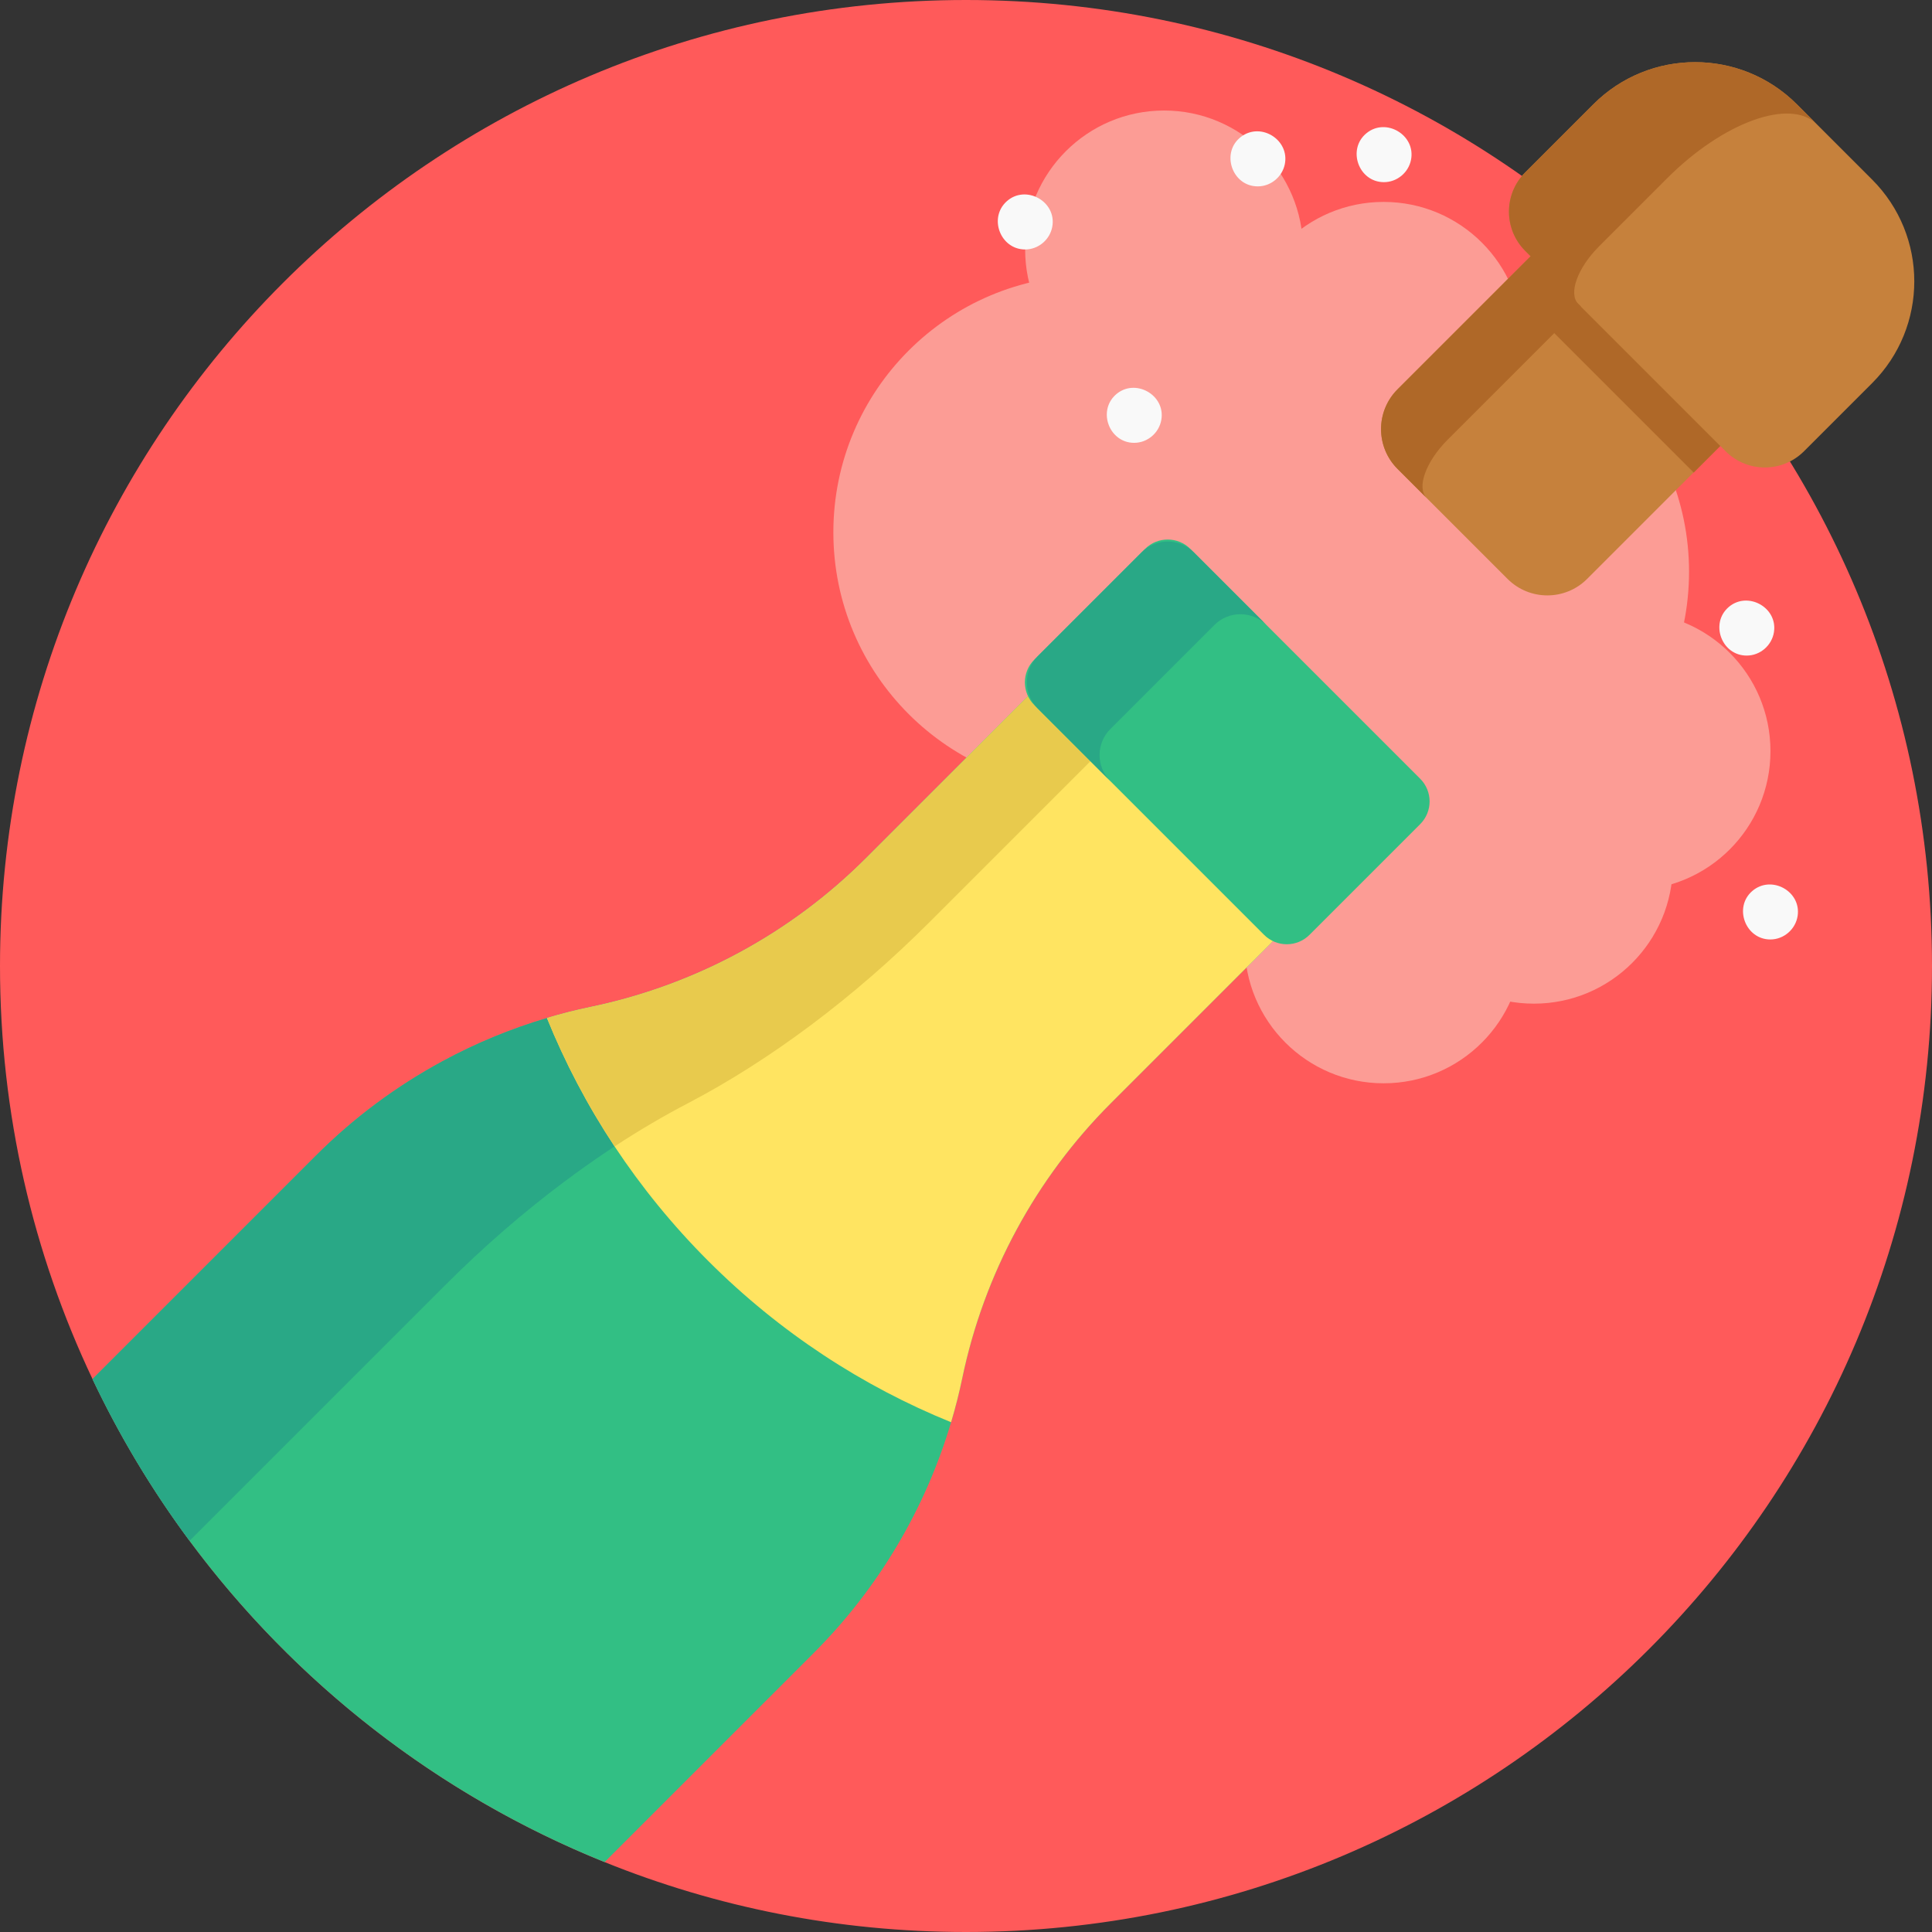 <?xml version="1.0" encoding="iso-8859-1"?>
<!-- Generator: Adobe Illustrator 19.0.0, SVG Export Plug-In . SVG Version: 6.00 Build 0)  -->
<svg version="1.1" id="Capa_1" xmlns="http://www.w3.org/2000/svg" xmlns:xlink="http://www.w3.org/1999/xlink" x="0px" y="0px"
	 viewBox="0 0 512 512" style="enable-background:new 0 0 512 512;" xml:space="preserve">
<rect x="0" y="0" width="512" height="512" fill="#333333" stroke="none"/>
<path style="fill:#FF5A5A;" d="M512,256c0,141.385-114.615,256-256,256c-33.865,0-66.194-6.572-95.775-18.526
	c-44.084-17.784-82.077-47.501-109.986-85.149c-9.906-13.354-18.536-27.7-25.725-42.862C8.798,332.278,0,295.163,0,256
	C0,114.615,114.615,0,256,0S512,114.615,512,256z"/>
<g>
	<circle style="fill:#FC9C95;" cx="288.956" cy="141.072" r="68.106"/>
	<circle style="fill:#FC9C95;" cx="379.507" cy="151.51" r="68.106"/>
	<circle style="fill:#FC9C95;" cx="308.496" cy="66.111" r="36.822"/>
	<circle style="fill:#FC9C95;" cx="406.497" cy="229.157" r="36.822"/>
	<circle style="fill:#FC9C95;" cx="432.368" cy="199.063" r="36.822"/>
	<circle style="fill:#FC9C95;" cx="366.676" cy="250.263" r="36.822"/>
	<circle style="fill:#FC9C95;" cx="366.676" cy="90.331" r="36.822"/>
</g>
<path style="fill:#C6813C;" d="M496.137,47.594L476.183,27.64c-14.893-14.893-39.038-14.893-53.93,0l-18.057,18.057
	c-5.74,5.74-5.74,15.044,0,20.783l1.43,1.43l-35.268,35.268c-5.821,5.821-5.821,15.26,0,21.081l29.162,29.162
	c5.821,5.821,15.26,5.821,21.081,0l35.268-35.268l1.43,1.43c5.74,5.74,15.044,5.74,20.783,0l18.057-18.057
	C511.029,86.631,511.029,62.486,496.137,47.594z"/>
<g>
	<path style="fill:#AF6828;" d="M378.081,131.983l-7.721-7.721c-5.822-5.822-5.822-15.265,0-21.087l35.265-35.265l-1.434-1.434
		c-5.733-5.733-5.733-15.043,0-20.777l18.058-18.058c14.895-14.895,39.042-14.895,53.937,0l5.283,5.283
		c-6.997-6.997-24.744-0.599-39.639,14.297L423.772,65.28c-5.733,5.733-8.201,12.575-5.505,15.272l0.673,0.673l-35.265,35.265
		C377.851,122.311,375.346,129.249,378.081,131.983z"/>
	
		<rect x="391.694" y="91.572" transform="matrix(-0.707 -0.707 0.707 -0.707 661.04 466.911)" style="fill:#AF6828;" width="71.052" height="9.956"/>
</g>
<path style="fill:#32BF84;" d="M377.093,209.648l-82.704,82.704c-9.968,9.979-18.369,21.285-25.004,33.573
	c-6.635,12.267-11.504,25.496-14.378,39.299c-0.825,3.939-1.808,7.847-2.957,11.682c-6.844,23.04-19.341,44.095-36.425,61.179
	l-55.4,55.39c-59.716-24.095-108.262-70.081-135.711-128.01l59.246-59.246c9.968-9.968,21.274-18.369,33.562-25.004
	c8.767-4.744,18.024-8.579,27.627-11.421c3.835-1.16,7.732-2.132,11.672-2.957c27.606-5.757,52.924-19.446,72.871-39.382
	l82.704-82.704L377.093,209.648z"/>
<path style="fill:#29A886;" d="M329.08,161.625l-82.714,82.714c-19.937,19.937-42.235,36.645-64.157,48.086
	c-3.124,1.641-6.269,3.365-9.404,5.214c-7.847,4.608-15.694,9.853-23.416,15.642c-10.815,8.098-21.368,17.262-31.336,27.23
	l-67.814,67.814c-9.906-13.354-18.536-27.7-25.725-42.862l59.246-59.246c9.968-9.968,21.274-18.369,33.562-25.004
	c8.767-4.744,18.024-8.579,27.627-11.421c3.835-1.16,7.732-2.132,11.672-2.957c27.606-5.757,52.924-19.446,72.871-39.382
	l82.704-82.704L329.08,161.625z"/>
<path style="fill:#FFE461;" d="M252.046,376.904c-23.417-9.502-45.366-23.747-64.363-42.745
	c-9.443-9.443-17.715-19.633-24.808-30.34c-7.178-10.843-13.151-22.246-17.927-34.031c3.835-1.154,7.729-2.13,11.675-2.952
	c27.6-5.762,52.925-19.447,72.864-39.384l82.706-82.706l64.906,64.906l-82.706,82.706c-9.969,9.969-18.377,21.278-25.012,33.564
	c-6.635,12.268-11.496,25.496-14.373,39.3C254.185,369.166,253.201,373.069,252.046,376.904z"/>
<path style="fill:#E8CA4D;" d="M329.076,161.63l-82.706,82.706c-19.939,19.939-42.243,36.645-64.159,48.089
	c-3.131,1.637-6.269,3.369-9.409,5.218c-3.318,1.942-6.627,3.996-9.927,6.176c-7.178-10.843-13.151-22.246-17.927-34.031
	c3.835-1.154,7.729-2.13,11.675-2.952c27.6-5.762,52.925-19.447,72.864-39.384l82.706-82.706L329.076,161.63z"/>
<path style="fill:#32BF84;" d="M334.996,247.744l-60.899-60.899c-3.323-3.323-3.323-8.709,0-12.032l29.337-29.337
	c3.323-3.323,8.709-3.323,12.032,0l60.899,60.899c3.323,3.323,3.323,8.709,0,12.032l-29.337,29.337
	C343.706,251.067,338.319,251.067,334.996,247.744z"/>
<path style="fill:#29A886;" d="M294.259,193.189l27.552-27.552c3.816-3.816,10.002-3.815,13.817,0l-19.269-19.269
	c-3.816-3.816-10.002-3.816-13.817,0L274.99,173.92c-3.816,3.816-3.816,10.002,0,13.817l19.269,19.269
	C290.443,203.191,290.443,197.005,294.259,193.189z"/>
<g>
	<path style="fill:#F9F9F9;" d="M333.322,49.392c-6.884,0-9.897-9.094-4.358-13.191c5.279-3.905,12.89,0.934,11.511,7.386
		C339.76,46.925,336.744,49.392,333.322,49.392z"/>
	<path style="fill:#F9F9F9;" d="M366.759,48.274c-6.719,0-9.824-8.711-4.642-12.964c5.189-4.258,13.144,0.496,11.809,7.081
		C373.243,45.764,370.209,48.274,366.759,48.274z"/>
	<path style="fill:#F9F9F9;" d="M462.89,173.735c-6.603,0-9.785-8.476-4.814-12.821c4.99-4.36,13.051,0,12.044,6.583
		C469.579,171.032,466.475,173.735,462.89,173.735z"/>
	<path style="fill:#F9F9F9;" d="M469.159,248.968c-6.623,0-9.795-8.534-4.778-12.848c5.018-4.314,13.012,0.049,12.009,6.611
		C475.849,246.266,472.746,248.968,469.159,248.968z"/>
	<path style="fill:#F9F9F9;" d="M271.673,66.111c-6.553,0-9.746-8.341-4.914-12.733c5.033-4.575,13.302-0.021,12.112,6.673
		C278.259,63.505,275.196,66.111,271.673,66.111z"/>
	<path style="fill:#F9F9F9;" d="M300.56,117.356c-6.553,0-9.746-8.341-4.914-12.733c5.033-4.575,13.302-0.021,12.112,6.673
		C307.146,114.751,304.082,117.356,300.56,117.356z"/>
</g>
<g>
</g>
<g>
</g>
<g>
</g>
<g>
</g>
<g>
</g>
<g>
</g>
<g>
</g>
<g>
</g>
<g>
</g>
<g>
</g>
<g>
</g>
<g>
</g>
<g>
</g>
<g>
</g>
<g>
</g>
</svg>
